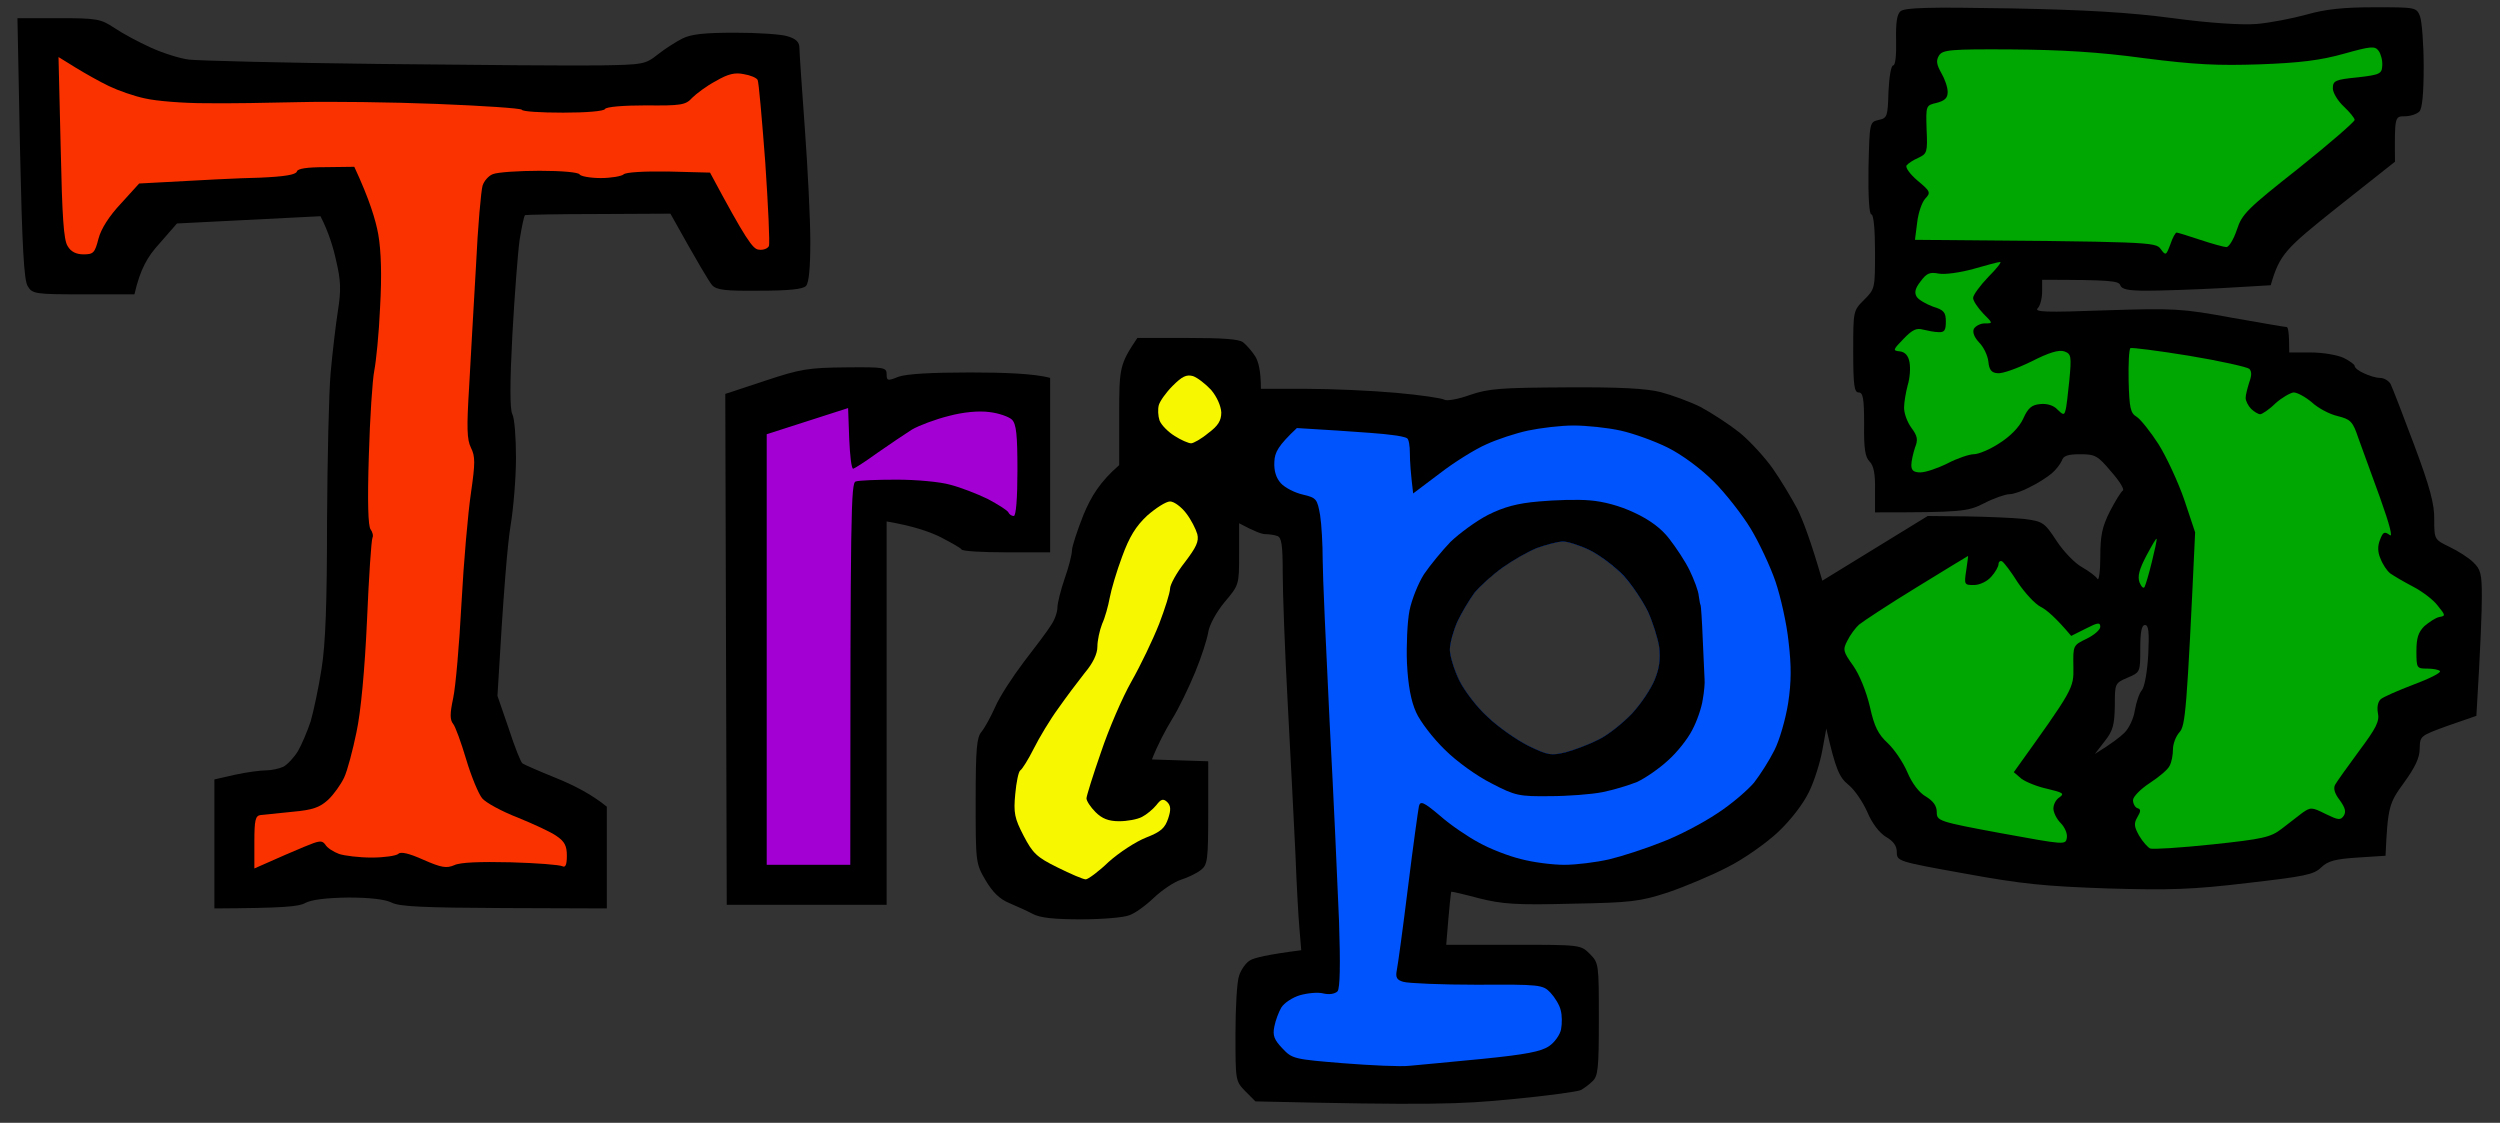 <svg version="1.2" xmlns="http://www.w3.org/2000/svg" viewBox="0 0 688 309" width="688" height="309">
	<rect x="0" y="0" width="688" height="309" fill="#333333" stroke="none"/>
	<title>Trip5_outlined</title>
	<style>
		.s0 { fill: #000001 } 
		.s1 { opacity: 1;fill: #0054fd } 
		.s2 { fill: #00a601 } 
		.s3 { fill: #f93200 } 
		.s4 { fill: #f7f700 } 
		.s5 { fill: #a300d4 } 
	</style>
	<g id="Background">
		<path id="Path 0" fill-rule="evenodd" class="s0" d="m553 2.3c20.9 0.4 32.9 1.1 45 2.7 10.4 1.4 18.9 1.9 23 1.6 3.6-0.3 9.8-1.5 13.8-2.6 5.3-1.5 10.2-2 18.7-2 11.3 0 11.5 0 12.5 2.5 0.5 1.4 1 7.6 1 13.8q0 11.2-1.2 12.4c-0.7 0.7-2.5 1.3-4 1.3-2.8 0-2.8 0.1-2.7 12.5l-15.8 12.5c-14.4 11.5-15.9 12.9-18.4 21.5l-13.7 0.8c-7.5 0.4-16.7 0.7-20.5 0.7-5.1 0-6.8-0.4-7.2-1.5-0.4-1.2-2.6-1.5-21.5-1.5v3.2c0 1.8-0.5 3.9-1.2 4.6-1.1 1.1 2.2 1.2 18.7 0.6 18.8-0.6 20.9-0.5 34.5 2 8 1.4 14.8 2.6 15.3 2.6 0.4 0 0.7 1.6 0.7 7h6c3.3 0 7.3 0.7 9 1.5 1.6 0.8 3 1.8 3 2.2 0 0.5 1.1 1.4 2.5 2 1.4 0.7 3.4 1.3 4.5 1.3 1.1 0 2.4 0.8 2.9 1.7 0.5 1 3.4 8.5 6.5 16.8 4.3 11.5 5.6 16.3 5.5 20.5 0 5.5 0.1 5.5 4.2 7.5 2.3 1.1 5.3 3 6.5 4.2 2.1 2 2.4 3.2 2.4 9.5 0 4-0.3 13-1.5 32.8l-7.8 2.7c-7.7 2.8-7.7 2.8-7.8 6.3 0 2.5-1.2 5.1-4.4 9.5-4 5.5-4.4 6.5-5 20l-7.7 0.5c-6.1 0.4-8.1 0.9-10 2.7-2 2-4.6 2.5-20.3 4.3-15 1.8-21.4 2-38.5 1.5-17.2-0.6-23.5-1.2-39.3-4.1-18.4-3.3-18.7-3.4-18.7-5.9 0-1.7-0.9-3-3-4.2-1.8-1.1-3.8-3.7-5.1-6.8-1.2-2.7-3.5-6.2-5.3-7.6-2.4-2-3.4-4-6-15.4l-1.1 6c-0.6 3.3-2.2 8.5-3.7 11.5-1.6 3.3-5 7.7-8.5 11-3.2 3-9.4 7.4-13.8 9.6-4.4 2.3-11.8 5.4-16.5 7-7.7 2.5-10.1 2.8-26.5 3.1-15.4 0.4-19.1 0.1-25.5-1.5-4.1-1.1-7.6-1.9-7.6-1.8-0.1 0-0.5 3.4-1.4 14.6h18.5c18.4 0 18.5 0 21 2.5 2.5 2.5 2.5 2.8 2.5 18 0 13.5-0.2 15.7-1.8 17.1-0.9 0.9-2.4 2-3.2 2.4-0.8 0.4-9.4 1.6-19 2.5-14.1 1.4-22.7 1.7-70.5 0.6l-2.8-2.8c-2.7-2.8-2.7-2.9-2.7-15.8 0-7.1 0.4-14.4 1-16 0.5-1.6 1.9-3.6 3-4.2 1.1-0.7 4.7-1.6 14.1-2.8l-0.5-6c-0.3-3.3-0.8-12.5-1.1-20.5-0.4-8-1.3-26.4-2.1-41-0.8-14.6-1.4-30.9-1.4-36.3 0-7.7-0.3-9.8-1.5-10.2-0.8-0.3-2.3-0.5-3.3-0.5-0.9 0-2.9-0.7-7.2-3v8.5c0 8.4 0 8.5-4 13.2-2.3 2.8-4.2 6.3-4.5 8.3-0.3 1.9-1.9 6.9-3.6 11-1.7 4.1-4.5 10-6.4 13-1.8 3-3.8 6.7-5.5 11l15.5 0.5v14.2c0 13-0.2 14.3-2 15.7-1.1 0.9-3.6 2.1-5.5 2.7-1.9 0.6-5.3 2.9-7.5 5-2.2 2.1-5.2 4.3-6.8 4.8-1.5 0.6-7.4 1.1-13.2 1.1-7.3 0-11.3-0.4-13.3-1.5-1.5-0.8-4.4-2.1-6.5-3-2.6-1.1-4.5-2.9-6.5-6.3-2.7-4.6-2.7-5-2.7-21.8 0-14.4 0.3-17.5 1.6-19 0.9-1.1 2.6-4.2 3.8-6.9 1.2-2.8 4.8-8.3 7.9-12.4 3.1-4 6.5-8.5 7.4-10 1-1.4 1.8-3.6 1.8-4.9 0-1.2 0.9-4.8 2-8 1.1-3.1 2-6.6 2-7.7 0-1.1 1.5-5.6 3.2-9.9 2.1-5 4.5-9 9.8-13.6v-13.8c0-13 0.1-13.9 5-21.2h13.7c9.7 0 14.3 0.3 15.4 1.2 0.9 0.7 2.4 2.4 3.3 3.8 0.9 1.4 1.6 4 1.6 9h12.5c6.9 0 18 0.5 24.7 1.1 6.8 0.6 12.7 1.5 13.3 1.9 0.6 0.4 3.7-0.1 7-1.3 5.2-1.8 8.6-2 26.5-2.1 14.5-0.1 22.1 0.3 26 1.3 3 0.8 8 2.6 11 4.1 3 1.6 7.9 4.8 10.8 7.1 2.9 2.4 7 6.9 9.1 9.9 2.1 3 5.1 8 6.7 11 1.5 3 3.7 8.7 6.9 19.8l29-17.8 10.5 0.1c5.8 0.1 13 0.4 16 0.7 5.2 0.7 5.6 0.9 9 6.1 1.9 2.9 5.1 6.2 7 7.2 1.9 1.1 3.8 2.5 4.2 3.2 0.4 0.7 0.8-2.1 0.8-6 0-5.9 0.5-8.3 2.6-12.5 1.5-2.9 3.1-5.5 3.6-5.8 0.5-0.3-0.9-2.6-3.2-5.2-3.7-4.4-4.4-4.8-8.5-4.8-3.4 0-4.7 0.4-5.1 1.8-0.4 0.9-1.6 2.5-2.8 3.5-1.2 1-3.8 2.7-5.9 3.7-2 1.1-4.6 2-5.7 2-1.1 0-4.3 1.1-7 2.5-4.5 2.3-6.2 2.5-30 2.5v-6.2c0.1-4.5-0.4-6.7-1.5-7.8-1.2-1.2-1.6-3.5-1.5-10.3 0-7.1-0.3-8.7-1.5-8.7-1.2 0-1.5-1.9-1.5-11.3 0-11.2 0-11.2 3-14.2 3-3 3-3.1 3-13.3 0-6.1-0.4-10.2-1-10.2-0.6 0-0.9-4.7-0.8-12.7 0.3-12.7 0.3-12.7 2.8-13.3 2.4-0.5 2.5-1 2.7-7.8 0.2-4 0.7-7.2 1.3-7.2 0.6 0 0.9-2.8 0.8-6.8-0.1-4.9 0.2-7.2 1.2-8.1 1.2-1 7.4-1.2 30-0.8zm-139.5 153.9c-2.8 1.9-6.2 5.1-7.7 6.9-1.4 1.9-3.5 5.4-4.7 7.9-1.1 2.5-2.1 6-2.1 7.7 0 1.8 1.2 5.7 2.6 8.5 1.4 2.9 4.9 7.5 7.8 10.1 2.8 2.7 7.8 6.2 11.1 7.9 5.6 2.7 6.3 2.8 10.5 1.8 2.5-0.7 6.5-2.2 9-3.5 2.5-1.2 6.6-4.5 9.1-7.1 2.5-2.7 5.3-6.9 6.3-9.4 1.3-3.2 1.6-5.8 1.2-9-0.4-2.5-1.8-6.9-3.1-9.8-1.4-2.8-4.4-7.3-6.8-9.8-2.3-2.5-6.5-5.6-9.2-7-2.8-1.3-6.1-2.4-7.5-2.4-1.4 0.1-4.5 0.9-7 1.8-2.5 1-6.8 3.4-9.5 5.4zm172 30.3c-3.5 1.5-3.5 1.6-3.5 7.7-0.1 5.3-0.5 6.9-2.8 9.8l-2.7 3.5c4.7-2.9 7-4.7 8.2-5.9 1.2-1.2 2.5-3.9 2.8-6.1 0.4-2.2 1.2-4.7 1.9-5.5 0.8-0.9 1.5-5 1.8-9.8 0.3-6.3 0.1-8.2-0.9-8.2-0.9 0-1.3 1.8-1.3 6.5 0 6.5 0 6.5-3.5 8zm-580.7-181.5h11.3c10.7 0 11.6 0.2 15.4 2.7 2.2 1.5 6.7 3.9 10 5.4 3.3 1.5 8 3 10.5 3.3 2.5 0.3 26.1 0.9 52.5 1.2 26.4 0.3 53.6 0.5 60.5 0.4 12-0.2 12.6-0.3 16-3 1.9-1.5 5-3.5 6.8-4.4 2.4-1.2 6-1.6 14.5-1.6 6.1 0 12.7 0.4 14.5 1 2.3 0.7 3.2 1.6 3.2 3.2 0 1.3 0.7 11.3 1.5 22.3 0.8 11 1.5 24.9 1.5 31q0 11-1.2 12.2c-0.8 0.9-4.9 1.3-12.8 1.3-9.4 0.1-11.8-0.2-13-1.5-0.8-0.9-3.7-5.7-11.5-19.7l-19.8 0.1c-10.9 0-20 0.2-20.2 0.3-0.3 0.2-0.9 3.2-1.5 6.8-0.5 3.6-1.4 15.4-2 26.2-0.7 13.2-0.7 20.5 0 21.8 0.6 1.1 1 6.5 1 12 0 5.5-0.7 13.9-1.5 18.7-0.8 4.9-1.9 17.3-3.6 46.8l3.1 9c1.6 4.9 3.3 9.3 3.8 9.6 0.4 0.3 4.5 2.1 9.2 4 4.7 1.9 9.7 4.4 14 7.9v28l-28.2-0.1c-22.2-0.1-28.9-0.4-31-1.5-1.8-0.9-6-1.4-12-1.4-6.2 0.1-10.1 0.6-11.8 1.5-1.7 1-5.9 1.4-25 1.5v-35.5l5.7-1.3c3.2-0.7 7-1.2 8.6-1.2 1.5 0 3.6-0.5 4.7-1 1.1-0.6 2.9-2.5 4-4.3 1-1.7 2.6-5.5 3.5-8.2 0.8-2.8 2.2-9.3 3-14.5 1.1-6.8 1.5-18.4 1.5-40.5 0.1-17.1 0.5-35.5 1-41 0.5-5.5 1.4-13.2 2-17 0.9-5.7 0.8-8.3-0.5-13.8-0.8-3.7-2.1-7.9-4.3-12.2l-39.5 2-4.8 5.5c-3.3 3.6-5.3 7-6.9 14h-14c-13.4 0-14.1-0.1-15.4-2.3-1-1.7-1.5-10.6-2.1-38z"/>
		<path id="Path 1" fill-rule="evenodd" class="s1" d="m433 117.1c3.6 0 9.4 0.6 13 1.4 3.6 0.8 9.4 2.9 13 4.7 3.8 1.9 9 5.7 12.6 9.3 3.3 3.3 7.9 9.2 10.2 13 2.3 3.8 5.4 10.4 6.8 14.5 1.4 4.1 3.1 11.6 3.6 16.5 0.8 6.7 0.8 11.1-0.1 17-0.7 4.4-2.4 10.3-3.8 13-1.4 2.8-3.9 6.7-5.6 8.9-1.8 2.1-6.3 6-10.2 8.5-3.9 2.6-10.7 6.2-15.3 7.9-4.5 1.8-11 3.9-14.4 4.7-3.5 0.8-9 1.5-12.3 1.5-3.3 0-8.7-0.7-12-1.6-3.3-0.8-8.5-2.8-11.5-4.5-3-1.6-7.9-4.9-10.7-7.4-4.4-3.7-5.4-4.2-5.8-2.7-0.2 0.9-1.6 10.9-3 22.2-1.4 11.3-2.8 21.6-3.1 23-0.4 2 0 2.7 1.8 3.2 1.3 0.4 10.4 0.8 20.3 0.8 17.4-0.1 18.1 0 20.2 2.2 1.2 1.3 2.5 3.4 2.8 4.8 0.4 1.4 0.4 3.7 0.1 5.3-0.3 1.5-1.8 3.6-3.3 4.6-2.2 1.5-6.4 2.3-18.3 3.5-8.5 0.8-17.5 1.7-20 1.9-2.5 0.3-10.7-0.1-18.4-0.7-13.5-1.1-14-1.2-16.7-4.1-2.3-2.4-2.7-3.6-2.2-6 0.3-1.6 1.2-4 1.9-5.2 0.8-1.3 3.1-2.8 5.1-3.4 2.1-0.6 5-0.9 6.5-0.5 1.7 0.4 3.2 0.1 3.9-0.6q1-1.3 0.4-19.3c-0.4-9.9-1.5-34.6-2.6-55-1-20.3-1.9-40.4-1.9-44.5 0-4.1-0.3-9.6-0.7-12.2-0.8-4.5-1-4.8-4.8-5.7-2.2-0.5-4.9-1.9-6-3.1q-2-2.2-1.8-5.9c0.1-2.6 1-4.4 6.2-9.3l11.3 0.7c6.2 0.4 12.9 0.9 14.8 1.2 1.9 0.2 3.8 0.6 4.2 0.9 0.5 0.2 0.8 2.1 0.8 4.2 0 2 0.2 5.3 0.9 11l7.3-5.5c4-3.1 9.8-6.7 12.8-8 3-1.4 8.2-3.1 11.5-3.8 3.3-0.7 8.9-1.4 12.5-1.4zm-19.5 39.1c-2.8 1.9-6.2 5.1-7.7 6.9-1.4 1.9-3.5 5.4-4.7 7.9-1.1 2.5-2.1 6-2.1 7.8 0 1.7 1.2 5.6 2.6 8.5 1.4 2.8 4.9 7.4 7.8 10 2.8 2.7 7.8 6.2 11.1 7.9 5.6 2.7 6.3 2.8 10.5 1.8 2.5-0.7 6.5-2.2 9-3.5 2.5-1.2 6.6-4.5 9.1-7.1 2.5-2.7 5.3-6.9 6.3-9.4 1.3-3.2 1.6-5.8 1.2-9-0.4-2.5-1.8-6.9-3.1-9.7-1.4-2.9-4.4-7.4-6.8-9.9-2.3-2.5-6.5-5.6-9.2-7-2.8-1.3-6.1-2.4-7.5-2.4-1.4 0.1-4.5 0.9-7 1.8-2.5 1-6.8 3.4-9.5 5.4z"/>
		<path id="Path 2" class="s0" d="m210.5 104.8l-10.9 3.6 0.4 140.6h44v-105.5c7 1.2 11.5 2.7 14.6 4.2 3.1 1.6 5.8 3.1 6 3.5 0.2 0.5 5.8 0.8 12.4 0.8h12v-48c-4.3-1.2-12.9-1.5-22-1.5-10.8 0-17.6 0.4-19.8 1.2-2.9 1.2-3.2 1.1-3.2-0.7 0-1.9-0.6-2-11.2-1.9-10.2 0.1-12.4 0.4-22.3 3.7z"/>
		<path id="Path 3" fill-rule="evenodd" class="s2" d="m654.6 14c0.6 0.8 1.1 2.6 1 4-0.1 2.3-0.6 2.6-6.9 3.3-6 0.6-6.7 0.9-6.7 3 0 1.2 1.3 3.4 3 5 1.6 1.5 3 3.2 3 3.7 0 0.5-6.9 6.5-15.4 13.3-14.2 11.2-15.6 12.6-17 16.9-0.9 2.7-2.2 4.8-2.9 4.8-0.6 0-3.9-0.9-7.2-2-3.3-1.1-6.2-2-6.5-2-0.3 0-1.1 1.4-1.7 3.2-1.2 3.2-1.3 3.2-2.7 1.3-1.4-1.9-2.7-2-67.6-2.5l0.6-4.7c0.3-2.7 1.3-5.6 2.2-6.6 1.6-1.7 1.5-2-2.1-5-2.1-1.8-3.4-3.6-3-4.2 0.5-0.6 1.9-1.5 3.3-2.1 2.3-1.1 2.5-1.5 2.2-7.8-0.2-6.6-0.2-6.6 2.8-7.3 2.3-0.6 3-1.4 3-3 0-1.3-0.8-3.6-1.8-5.3-1.3-2.3-1.4-3.4-0.6-4.7 1-1.6 3-1.8 20-1.7 13.4 0.1 24 0.7 36.4 2.4 14.1 1.8 20.3 2.1 32 1.7 10.9-0.4 16.6-1.1 23-2.9 7.5-2.1 8.6-2.2 9.6-0.8zm-104.2 58.1c0.6-0.1-0.9 1.8-3.2 4.1-2.3 2.4-4.2 5-4.2 5.8 0 0.8 1.3 2.7 2.8 4.3 2.7 2.7 2.7 2.7 0.4 2.7-1.2 0-2.5 0.7-3 1.5-0.4 1 0.1 2.3 1.5 3.8 1.2 1.2 2.3 3.5 2.5 5.2 0.2 2.3 0.9 3.1 2.5 3.2 1.3 0.2 5.4-1.3 9.3-3.2 4.9-2.5 7.6-3.3 9.1-2.8 1.9 0.7 2 1.3 1.4 7.8-0.4 3.8-0.8 7.7-1.1 8.5-0.3 1.3-0.7 1.2-2.2-0.3-1-1.1-2.8-1.7-4.7-1.5-2.4 0.2-3.4 1.1-4.7 4-1.1 2.4-3.6 4.9-6.6 6.8-2.6 1.7-5.7 3-7 3-1.2 0-4.5 1.1-7.2 2.5-2.8 1.4-6.1 2.5-7.5 2.5-1.8 0-2.5-0.5-2.5-2 0-1.1 0.5-3.2 1-4.8 0.9-2.2 0.7-3.2-1-5.5-1.1-1.5-2-3.9-2-5.5 0-1.5 0.5-4.3 1-6.2 0.6-1.9 0.8-4.7 0.5-6.3-0.3-1.8-1.2-2.8-2.6-3-2.1-0.2-2-0.4 1-3.5 2.4-2.5 3.6-3 5.3-2.5 1.3 0.3 3.2 0.7 4.3 0.7 1.6 0.1 2-0.5 2-2.9 0-2.5-0.5-3.2-3.5-4.1-1.9-0.7-4-1.9-4.5-2.7-0.7-1.1-0.5-2.3 1-4.2 1.7-2.3 2.5-2.7 5.1-2.2 1.7 0.3 5.9-0.3 9.5-1.3 3.5-1 6.8-1.9 7.3-1.9zm52 25.8c8.5 1.4 16 3.1 16.6 3.6 0.7 0.7 0.7 1.8 0 3.7-0.5 1.6-1 3.5-1 4.3 0 0.8 0.7 2.2 1.5 3 0.8 0.8 2 1.5 2.5 1.5 0.5 0 2.5-1.3 4.2-3 1.8-1.6 4.1-2.9 5-3 1 0 3.2 1.2 5 2.7 1.7 1.6 4.9 3.3 7.1 3.8 3.6 0.9 4.2 1.5 5.7 6 1 2.7 3.7 10.2 6 16.5 2.7 7.6 3.6 11.1 2.6 10.2-1.4-1-1.8-0.8-2.6 1.3-0.7 1.7-0.7 3.4 0.1 5.2 0.6 1.6 1.8 3.4 2.7 4.1 1 0.7 3.7 2.3 6.2 3.6 2.5 1.3 5.6 3.6 6.8 5.2 2.2 2.7 2.3 2.9 0.5 3.2-1 0.2-2.8 1.4-4.1 2.5-1.7 1.7-2.2 3.3-2.2 6.9 0 4.7 0.1 4.8 3 4.8 1.6 0 3.2 0.3 3.5 0.7 0.2 0.5-3 2.1-7.3 3.7-4.2 1.6-8.3 3.4-9 4-0.8 0.7-1.1 2.2-0.8 3.8 0.5 2.3-0.5 4.2-5.2 10.5-3.1 4.2-6.1 8.4-6.6 9.3-0.5 1-0.1 2.4 1.3 4.2 1.5 2.1 1.8 3.2 1.1 4.3-0.9 1.3-1.5 1.2-5-0.5-3.8-1.9-4.1-1.9-6.4-0.3-1.3 1-3.9 3-5.7 4.4-3 2.3-5 2.8-19.2 4.3-8.6 0.9-16.3 1.4-17 1.1-0.6-0.3-2-1.8-3-3.5-1.4-2.5-1.5-3.4-0.5-5.1 1-1.7 1-2.2 0-2.5-0.6-0.2-1.2-1.2-1.2-2.2 0-0.9 2-3 4.6-4.7 2.6-1.7 5.1-3.8 5.5-4.8 0.5-0.9 0.9-2.9 0.9-4.5 0-1.5 0.8-3.6 1.8-4.7 1.6-1.8 2-5.3 4.3-55l-3-9c-1.7-4.9-4.9-11.8-7.1-15.3-2.2-3.4-4.9-6.8-6-7.5-1.7-1-2-2.4-2.2-9.8-0.1-4.7 0.1-8.8 0.5-9.1 0.3-0.2 7.5 0.7 16.1 2.1zm-8.9 50.4c0.1 0.3-0.5 3.1-1.3 6.3-0.8 3.3-1.7 6.3-2 6.9-0.3 0.6-0.9 0-1.4-1.2-0.6-1.7-0.1-3.6 1.9-7.4 1.5-2.8 2.7-4.9 2.8-4.6zm-51.9 4.7c0.1 0-0.2 1.8-0.5 4-0.6 3.9-0.5 4 2.1 4 1.6 0 3.7-1 4.8-2.3 1.1-1.2 2-2.8 2-3.5 0-0.6 0.5-1 1-0.7 0.5 0.3 2.5 2.9 4.3 5.8 1.9 2.8 4.7 5.9 6.3 6.7 1.6 0.8 4.1 2.9 8.4 8l4-2c3.3-1.7 4-1.8 4-0.5 0 0.8-1.7 2.3-3.8 3.3-3.7 1.8-3.7 1.8-3.6 7.7 0.1 6 0.1 6-16.4 29l2.1 1.8c1.2 0.9 4.4 2.2 7.2 2.8 4.2 1 4.7 1.3 3.3 2.3-1 0.6-1.7 2-1.7 3.1 0 1.1 0.9 2.9 2 4 1.1 1.1 1.9 2.9 1.7 4-0.3 2.1-0.5 2-18.1-1.2-17.3-3.2-17.7-3.4-17.7-5.8 0-1.7-0.9-3-3-4.3-1.8-1-3.8-3.6-5.1-6.7-1.2-2.8-3.6-6.3-5.4-8-2.6-2.4-3.7-4.5-4.9-10-1-4.2-2.8-8.7-4.6-11.3-2.8-3.9-2.9-4.4-1.6-6.9 0.8-1.6 2.2-3.5 3.2-4.4 1.1-0.9 8.2-5.6 15.9-10.3 7.7-4.7 14-8.6 14.1-8.6z"/>
		<path id="Path 4" class="s3" d="m16.7 40.6c0.4 18.8 0.8 25.4 1.9 27.1 0.9 1.6 2.4 2.3 4.4 2.3 2.7 0 3.1-0.4 4.1-4.3 0.7-2.7 2.9-6.2 6.2-9.7l5-5.5c18-1 27.7-1.5 33.1-1.6 6.9-0.3 10-0.8 10.3-1.7 0.2-0.8 2.7-1.2 8-1.2l7.8-0.1c4.2 9 5.9 14.7 6.6 18.6 0.8 4.6 1 11.4 0.5 20-0.3 7.2-1.1 15-1.6 17.5-0.5 2.5-1.2 13-1.5 23.5-0.4 12.6-0.2 19.4 0.5 20.2 0.5 0.7 0.8 1.7 0.5 2.3-0.3 0.6-1 10.8-1.5 22.7-0.6 13.4-1.7 25.3-2.9 30.8-1 4.9-2.5 10.6-3.4 12.5-0.9 1.9-2.9 4.7-4.4 6.1-2.3 2.1-4.2 2.8-9.8 3.3-3.8 0.4-7.8 0.8-8.8 0.9-1.4 0.2-1.7 1.3-1.7 7.4v7.3c7-3.1 11.1-4.9 13.8-6 4.1-1.7 4.8-1.8 5.7-0.6 0.5 0.9 2.2 2 3.8 2.6 1.5 0.5 5.5 1 9 1 3.5 0 6.7-0.5 7.3-1 0.6-0.7 2.9-0.2 6.9 1.6 5 2.2 6.4 2.4 8.5 1.5 1.6-0.8 7.2-1 15.5-0.8 7.2 0.2 13.6 0.7 14.3 1.1 0.8 0.4 1.2-0.4 1.2-2.9 0-2.7-0.6-3.9-2.8-5.4-1.5-1.1-6.3-3.3-10.7-5.1-4.4-1.7-8.8-4.1-9.8-5.3-1-1.2-3-6-4.4-10.7-1.4-4.7-3-9.1-3.6-9.8-0.9-1.1-0.9-2.8 0-7 0.7-3.2 1.7-14.9 2.3-26.2 0.6-11.3 1.8-24.9 2.6-30.3 1.2-8.3 1.2-10.1 0-12.5-1.1-2.2-1.2-5.4-0.5-16.7 0.4-7.7 1.3-22.8 1.9-33.5 0.5-10.7 1.4-20.6 1.8-21.9 0.4-1.3 1.7-2.8 2.9-3.2 1.3-0.5 7-0.9 12.8-0.9 6 0 10.7 0.4 11 1 0.3 0.5 2.9 1 5.8 1 2.9 0 5.7-0.5 6.3-1 0.5-0.6 5.6-0.9 12.3-0.8l11.5 0.3c9.9 18.5 11.8 21.1 13.4 21.2 1.2 0.2 2.5-0.3 2.8-1 0.3-0.6-0.2-11-1-23-0.9-11.9-1.8-22.2-2.1-22.7-0.3-0.6-2-1.3-3.8-1.6-2.4-0.5-4.3-0.1-7.7 1.9-2.5 1.3-5.4 3.5-6.5 4.6-1.8 2-3 2.2-12.8 2.1-6.2 0-10.9 0.4-11.2 1-0.3 0.6-5.2 1-11.5 1-6.1 0-11.2-0.3-11.4-0.8-0.2-0.4-10.7-1.1-23.3-1.6-12.5-0.5-29.6-0.7-37.8-0.5-8.3 0.2-20 0.4-26 0.3-6.1 0-13.5-0.6-16.5-1.3-3-0.6-7.5-2.2-10-3.4-2.5-1.2-6.6-3.5-9.2-5.1l-4.7-2.9z"/>
		<path id="Path 5" class="s4" d="m322.7 106.2c-1.8 1.8-3.5 4.2-3.8 5.3-0.3 1.1-0.2 3 0.2 4.2 0.5 1.3 2.4 3.2 4.2 4.3 1.7 1.1 3.8 2 4.5 2 0.6 0 2.8-1.2 4.7-2.8 2.7-2 3.6-3.4 3.6-5.7-0.1-1.8-1.2-4.3-2.8-6.2-1.6-1.7-3.8-3.4-5-3.8-1.8-0.5-3 0.1-5.6 2.7zm-7 35.7c-3.1 2.9-4.9 5.8-6.9 11.3-1.5 4-3 9.1-3.4 11.3-0.4 2.2-1.3 5.5-2.1 7.2-0.7 1.8-1.3 4.6-1.3 6.3 0 1.9-1.2 4.5-3.5 7.2-1.9 2.4-5.2 6.8-7.3 9.8-2.2 3-5.2 8-6.7 11-1.5 3-3.2 5.7-3.7 6-0.5 0.3-1.1 3.2-1.4 6.5-0.5 5.2-0.2 6.7 2.3 11.5 2.5 4.8 3.6 5.9 9.3 8.7 3.6 1.8 7.1 3.3 7.8 3.3 0.6 0 3.5-2.1 6.3-4.8 2.9-2.6 7.5-5.6 10.3-6.7 4.1-1.6 5.2-2.6 6.1-5.3 0.8-2.4 0.7-3.5-0.3-4.5-1.1-1-1.7-0.8-3 0.9-0.9 1.1-2.7 2.6-3.9 3.2-1.3 0.7-4.1 1.2-6.3 1.2-2.9 0-4.7-0.7-6.5-2.5-1.4-1.4-2.5-3.1-2.5-3.8 0-0.6 1.8-6.4 4-12.7 2.1-6.3 5.9-15.1 8.4-19.5 2.5-4.4 5.9-11.5 7.6-15.8 1.6-4.2 3-8.6 3-9.7 0-1.1 1.8-4.4 4.1-7.3 3.1-4.1 3.9-5.7 3.4-7.7-0.4-1.4-1.7-4-3.1-5.8-1.3-1.7-3.3-3.2-4.4-3.2-1.1 0-3.9 1.8-6.3 3.9z"/>
		<path id="Path 6" fill-rule="evenodd" class="s0" d="m437.5 137.7c3.8 0.3 8.3 1.5 12.3 3.4 4.1 1.9 7.4 4.3 9.6 7.2 1.8 2.3 4.4 6.2 5.6 8.7 1.2 2.5 2.4 5.6 2.5 7 0.2 1.4 0.4 2.5 0.5 2.5 0.1 0 0.4 4.3 0.6 9.5 0.2 5.2 0.5 10.2 0.5 11 0.1 0.8-0.1 3.3-0.5 5.5-0.3 2.2-1.6 6-2.9 8.4-1.2 2.4-4.2 6.2-6.7 8.4-2.5 2.3-6.3 4.9-8.5 5.9-2.2 0.9-6.5 2.2-9.5 2.8-3 0.6-9.6 1.1-14.5 1.1-8.4 0.1-9.5-0.1-16-3.5-4-2-9.6-6-12.9-9.3-3.3-3.2-6.8-7.8-7.9-10.3-1.4-3.1-2.2-7.4-2.5-13.5-0.2-4.9 0.1-11.5 0.7-14.5 0.6-3 2.4-7.5 4-10 1.7-2.5 5-6.5 7.3-8.9 2.4-2.3 7-5.7 10.3-7.4 4.4-2.2 8.1-3.2 14-3.7 4.4-0.4 10.7-0.6 14-0.3zm-24 18.5c-2.7 1.9-6.2 5.1-7.7 6.9-1.4 1.9-3.5 5.4-4.7 7.9-1.1 2.5-2.1 6-2.1 7.8 0 1.7 1.2 5.6 2.6 8.5 1.4 2.8 4.9 7.4 7.8 10 2.8 2.7 7.8 6.2 11.1 7.9 5.6 2.7 6.3 2.8 10.5 1.8 2.5-0.7 6.5-2.2 9-3.5 2.5-1.2 6.6-4.5 9.1-7.1 2.5-2.7 5.3-6.9 6.3-9.4 1.3-3.2 1.6-5.8 1.2-9-0.4-2.5-1.8-6.9-3.1-9.7-1.4-2.9-4.4-7.4-6.7-9.9-2.4-2.5-6.5-5.6-9.3-7-2.7-1.3-6.1-2.4-7.5-2.4-1.4 0.1-4.5 0.9-7 1.8-2.5 1-6.7 3.4-9.5 5.4z"/>
		<path id="Path 7" class="s5" d="m222.2 115.9l-11.2 3.6v118.5h23c0-98.3 0.2-105.1 1.5-105.5 0.8-0.3 5.9-0.5 11.3-0.5 5.3 0 12 0.6 14.7 1.4 2.8 0.7 7.4 2.5 10.3 3.9 2.8 1.5 5.4 3.1 5.7 3.7 0.3 0.6 0.9 1 1.5 1 0.6 0 1-4.8 1-12.5 0-9.8-0.3-12.8-1.5-14-0.8-0.8-3.6-1.8-6.2-2.1-3-0.4-7.2 0-11.3 1.1-3.6 0.9-8.1 2.6-10 3.7-1.9 1.2-6.2 4.1-9.5 6.4-3.3 2.4-6.3 4.3-6.7 4.4-0.5 0-0.9-3.8-1.1-8.3l-0.3-8.4z"/>
	</g>
</svg>